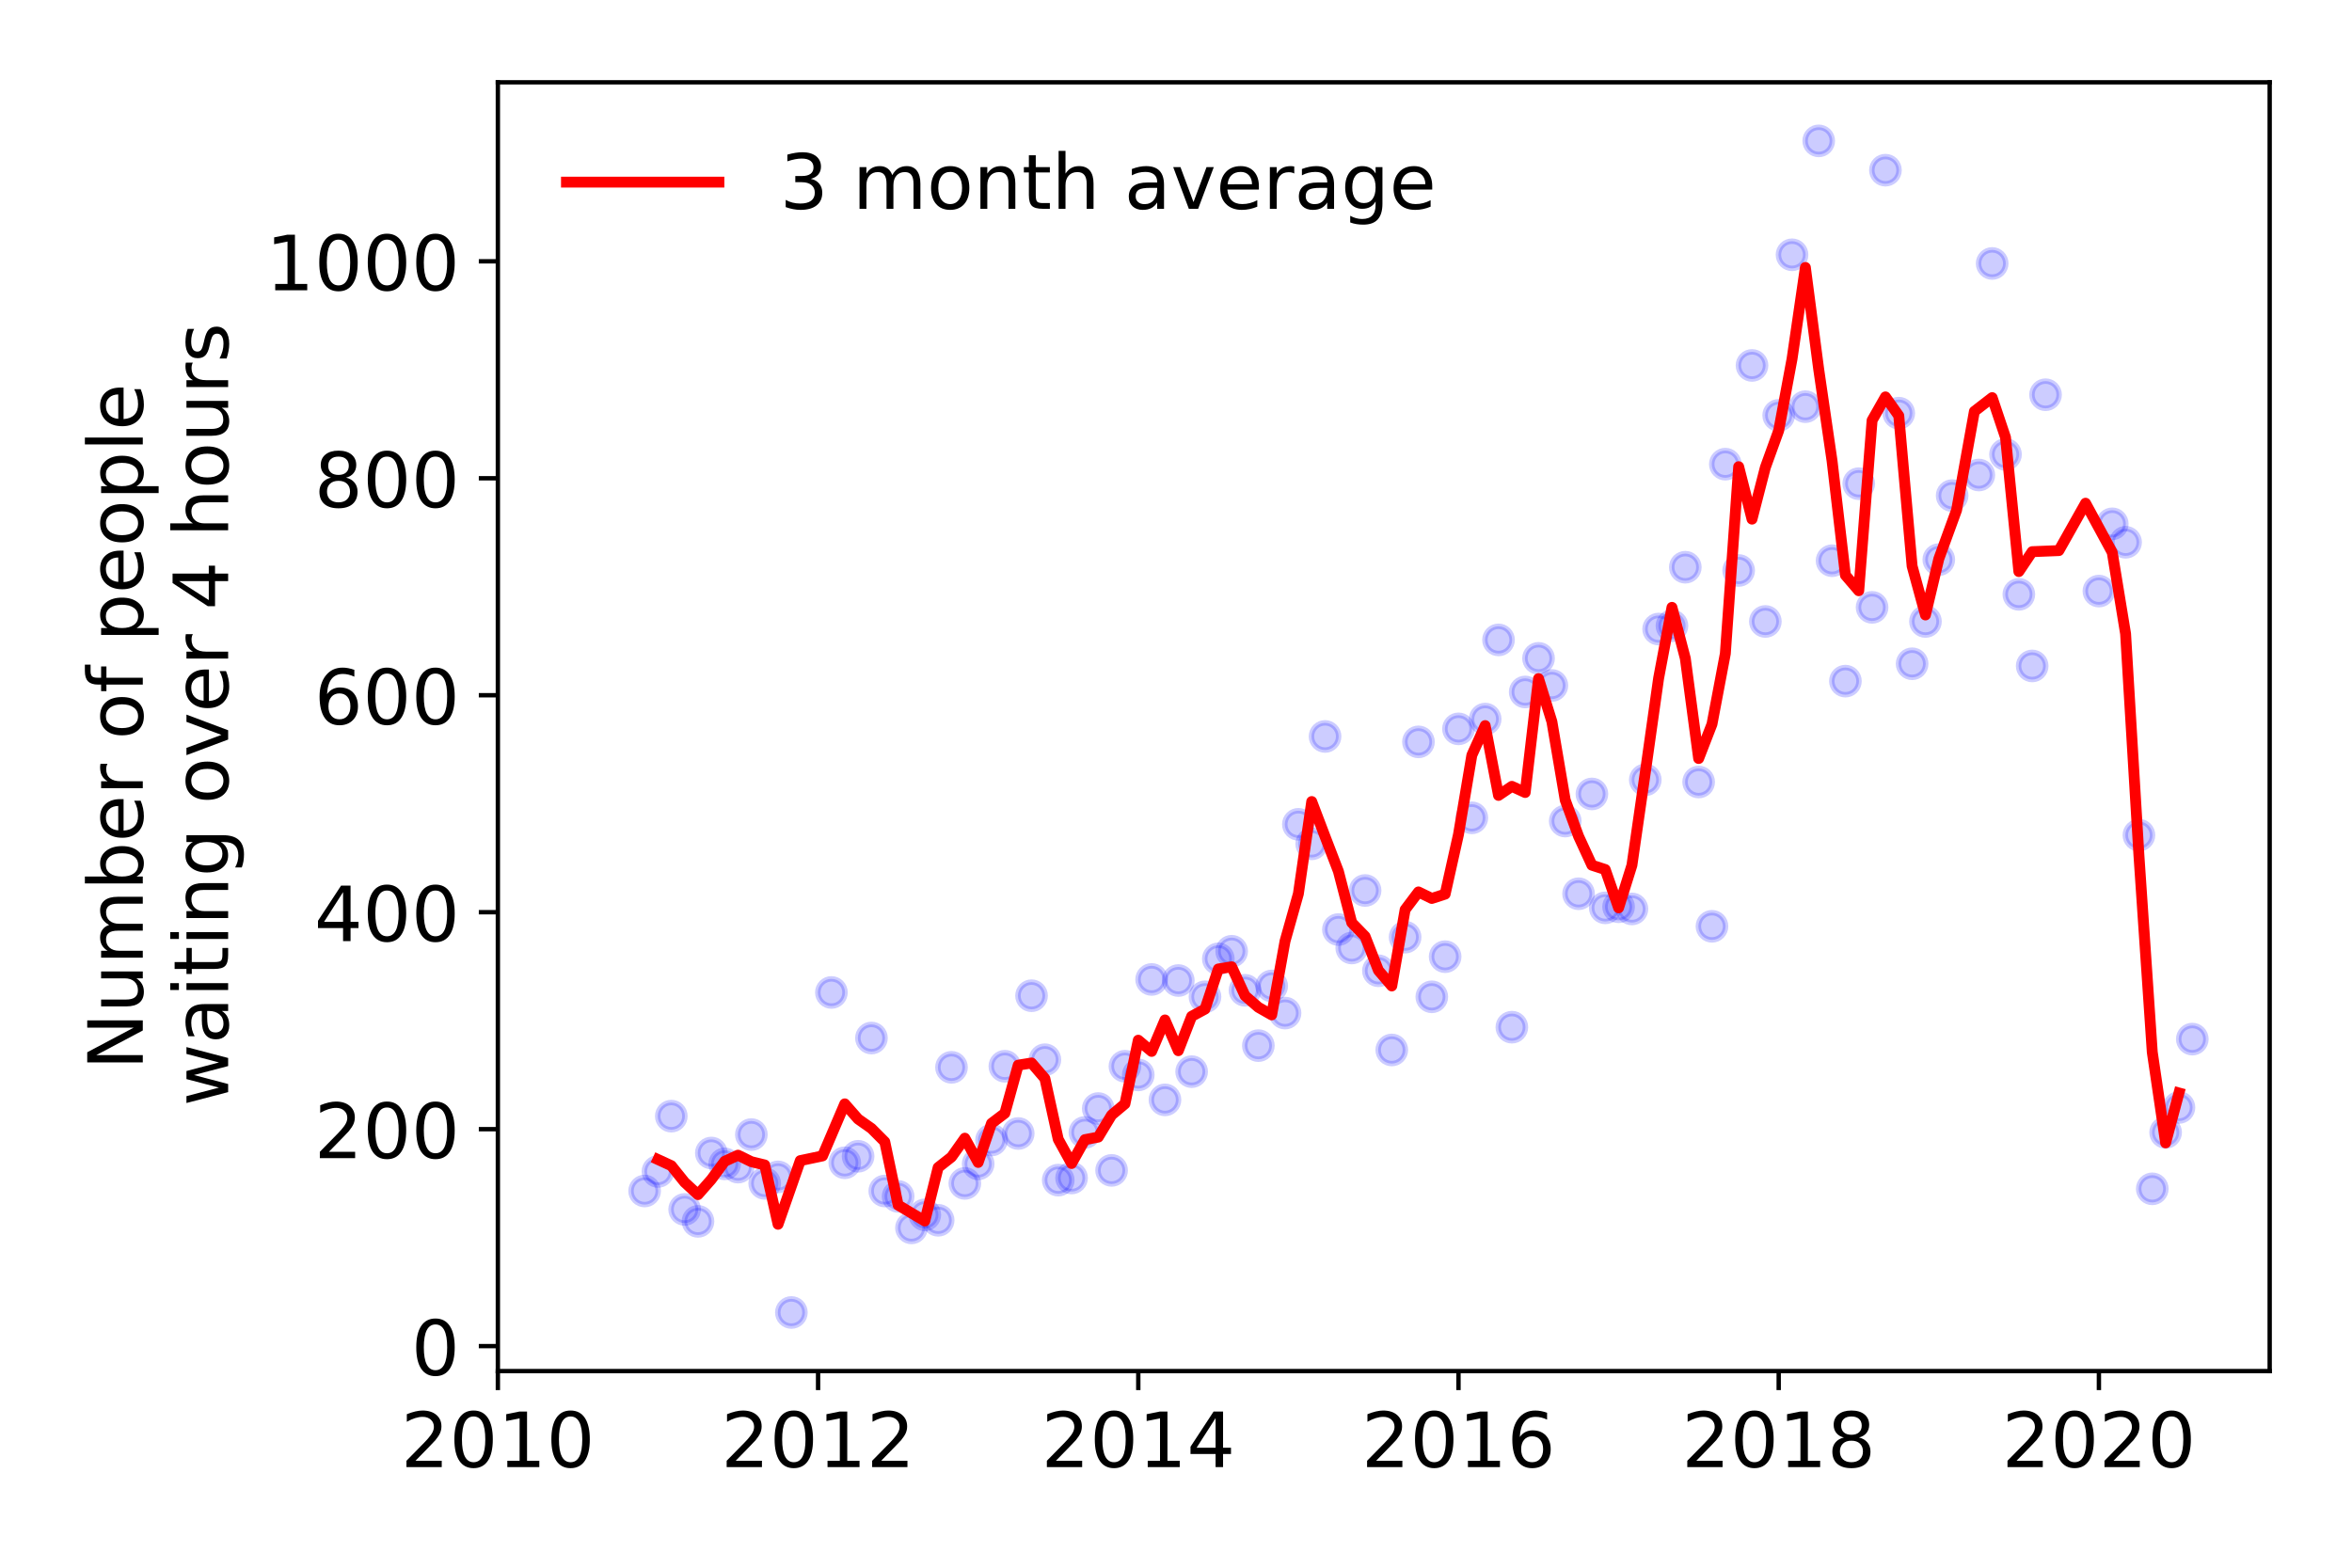 <?xml version="1.0" encoding="utf-8" standalone="no"?>
<!DOCTYPE svg PUBLIC "-//W3C//DTD SVG 1.1//EN"
  "http://www.w3.org/Graphics/SVG/1.1/DTD/svg11.dtd">
<!-- Created with matplotlib (https://matplotlib.org/) -->
<svg height="288pt" version="1.1" viewBox="0 0 432 288" width="432pt" xmlns="http://www.w3.org/2000/svg" xmlns:xlink="http://www.w3.org/1999/xlink">
 <defs>
  <style type="text/css">
*{stroke-linecap:butt;stroke-linejoin:round;}
  </style>
 </defs>
 <g id="figure_1">
  <g id="patch_1">
   <path d="M 0 288 
L 432 288 
L 432 0 
L 0 0 
z
" style="fill:#ffffff;"/>
  </g>
  <g id="axes_1">
   <g id="patch_2">
    <path d="M 91.445 251.88 
L 416.88 251.88 
L 416.88 15.12 
L 91.445 15.12 
z
" style="fill:#ffffff;"/>
   </g>
   <g id="matplotlib.axis_1">
    <g id="xtick_1">
     <g id="line2d_1">
      <defs>
       <path d="M 0 0 
L 0 3.5 
" id="m40707946c7" style="stroke:#000000;stroke-width:0.8;"/>
      </defs>
      <g>
       <use style="stroke:#000000;stroke-width:0.8;" x="91.445" xlink:href="#m40707946c7" y="251.88"/>
      </g>
     </g>
     <g id="text_1">
      <!-- 2010 -->
      <defs>
       <path d="M 19.188 8.297 
L 53.609 8.297 
L 53.609 0 
L 7.328 0 
L 7.328 8.297 
Q 12.938 14.109 22.625 23.891 
Q 32.328 33.688 34.812 36.531 
Q 39.547 41.844 41.422 45.531 
Q 43.312 49.219 43.312 52.781 
Q 43.312 58.594 39.234 62.25 
Q 35.156 65.922 28.609 65.922 
Q 23.969 65.922 18.812 64.312 
Q 13.672 62.703 7.812 59.422 
L 7.812 69.391 
Q 13.766 71.781 18.938 73 
Q 24.125 74.219 28.422 74.219 
Q 39.75 74.219 46.484 68.547 
Q 53.219 62.891 53.219 53.422 
Q 53.219 48.922 51.531 44.891 
Q 49.859 40.875 45.406 35.406 
Q 44.188 33.984 37.641 27.219 
Q 31.109 20.453 19.188 8.297 
z
" id="DejaVuSans-50"/>
       <path d="M 31.781 66.406 
Q 24.172 66.406 20.328 58.906 
Q 16.5 51.422 16.5 36.375 
Q 16.5 21.391 20.328 13.891 
Q 24.172 6.391 31.781 6.391 
Q 39.453 6.391 43.281 13.891 
Q 47.125 21.391 47.125 36.375 
Q 47.125 51.422 43.281 58.906 
Q 39.453 66.406 31.781 66.406 
z
M 31.781 74.219 
Q 44.047 74.219 50.516 64.516 
Q 56.984 54.828 56.984 36.375 
Q 56.984 17.969 50.516 8.266 
Q 44.047 -1.422 31.781 -1.422 
Q 19.531 -1.422 13.062 8.266 
Q 6.594 17.969 6.594 36.375 
Q 6.594 54.828 13.062 64.516 
Q 19.531 74.219 31.781 74.219 
z
" id="DejaVuSans-48"/>
       <path d="M 12.406 8.297 
L 28.516 8.297 
L 28.516 63.922 
L 10.984 60.406 
L 10.984 69.391 
L 28.422 72.906 
L 38.281 72.906 
L 38.281 8.297 
L 54.391 8.297 
L 54.391 0 
L 12.406 0 
z
" id="DejaVuSans-49"/>
      </defs>
      <g transform="translate(73.63 269.518)scale(0.14 -0.14)">
       <use xlink:href="#DejaVuSans-50"/>
       <use x="63.623" xlink:href="#DejaVuSans-48"/>
       <use x="127.246" xlink:href="#DejaVuSans-49"/>
       <use x="190.869" xlink:href="#DejaVuSans-48"/>
      </g>
     </g>
    </g>
    <g id="xtick_2">
     <g id="line2d_2">
      <g>
       <use style="stroke:#000000;stroke-width:0.8;" x="150.259" xlink:href="#m40707946c7" y="251.88"/>
      </g>
     </g>
     <g id="text_2">
      <!-- 2012 -->
      <g transform="translate(132.444 269.518)scale(0.14 -0.14)">
       <use xlink:href="#DejaVuSans-50"/>
       <use x="63.623" xlink:href="#DejaVuSans-48"/>
       <use x="127.246" xlink:href="#DejaVuSans-49"/>
       <use x="190.869" xlink:href="#DejaVuSans-50"/>
      </g>
     </g>
    </g>
    <g id="xtick_3">
     <g id="line2d_3">
      <g>
       <use style="stroke:#000000;stroke-width:0.8;" x="209.072" xlink:href="#m40707946c7" y="251.88"/>
      </g>
     </g>
     <g id="text_3">
      <!-- 2014 -->
      <defs>
       <path d="M 37.797 64.312 
L 12.891 25.391 
L 37.797 25.391 
z
M 35.203 72.906 
L 47.609 72.906 
L 47.609 25.391 
L 58.016 25.391 
L 58.016 17.188 
L 47.609 17.188 
L 47.609 0 
L 37.797 0 
L 37.797 17.188 
L 4.891 17.188 
L 4.891 26.703 
z
" id="DejaVuSans-52"/>
      </defs>
      <g transform="translate(191.257 269.518)scale(0.14 -0.14)">
       <use xlink:href="#DejaVuSans-50"/>
       <use x="63.623" xlink:href="#DejaVuSans-48"/>
       <use x="127.246" xlink:href="#DejaVuSans-49"/>
       <use x="190.869" xlink:href="#DejaVuSans-52"/>
      </g>
     </g>
    </g>
    <g id="xtick_4">
     <g id="line2d_4">
      <g>
       <use style="stroke:#000000;stroke-width:0.8;" x="267.886" xlink:href="#m40707946c7" y="251.88"/>
      </g>
     </g>
     <g id="text_4">
      <!-- 2016 -->
      <defs>
       <path d="M 33.016 40.375 
Q 26.375 40.375 22.484 35.828 
Q 18.609 31.297 18.609 23.391 
Q 18.609 15.531 22.484 10.953 
Q 26.375 6.391 33.016 6.391 
Q 39.656 6.391 43.531 10.953 
Q 47.406 15.531 47.406 23.391 
Q 47.406 31.297 43.531 35.828 
Q 39.656 40.375 33.016 40.375 
z
M 52.594 71.297 
L 52.594 62.312 
Q 48.875 64.062 45.094 64.984 
Q 41.312 65.922 37.594 65.922 
Q 27.828 65.922 22.672 59.328 
Q 17.531 52.734 16.797 39.406 
Q 19.672 43.656 24.016 45.922 
Q 28.375 48.188 33.594 48.188 
Q 44.578 48.188 50.953 41.516 
Q 57.328 34.859 57.328 23.391 
Q 57.328 12.156 50.688 5.359 
Q 44.047 -1.422 33.016 -1.422 
Q 20.359 -1.422 13.672 8.266 
Q 6.984 17.969 6.984 36.375 
Q 6.984 53.656 15.188 63.938 
Q 23.391 74.219 37.203 74.219 
Q 40.922 74.219 44.703 73.484 
Q 48.484 72.75 52.594 71.297 
z
" id="DejaVuSans-54"/>
      </defs>
      <g transform="translate(250.071 269.518)scale(0.14 -0.14)">
       <use xlink:href="#DejaVuSans-50"/>
       <use x="63.623" xlink:href="#DejaVuSans-48"/>
       <use x="127.246" xlink:href="#DejaVuSans-49"/>
       <use x="190.869" xlink:href="#DejaVuSans-54"/>
      </g>
     </g>
    </g>
    <g id="xtick_5">
     <g id="line2d_5">
      <g>
       <use style="stroke:#000000;stroke-width:0.8;" x="326.699" xlink:href="#m40707946c7" y="251.88"/>
      </g>
     </g>
     <g id="text_5">
      <!-- 2018 -->
      <defs>
       <path d="M 31.781 34.625 
Q 24.75 34.625 20.719 30.859 
Q 16.703 27.094 16.703 20.516 
Q 16.703 13.922 20.719 10.156 
Q 24.75 6.391 31.781 6.391 
Q 38.812 6.391 42.859 10.172 
Q 46.922 13.969 46.922 20.516 
Q 46.922 27.094 42.891 30.859 
Q 38.875 34.625 31.781 34.625 
z
M 21.922 38.812 
Q 15.578 40.375 12.031 44.719 
Q 8.5 49.078 8.5 55.328 
Q 8.5 64.062 14.719 69.141 
Q 20.953 74.219 31.781 74.219 
Q 42.672 74.219 48.875 69.141 
Q 55.078 64.062 55.078 55.328 
Q 55.078 49.078 51.531 44.719 
Q 48 40.375 41.703 38.812 
Q 48.828 37.156 52.797 32.312 
Q 56.781 27.484 56.781 20.516 
Q 56.781 9.906 50.312 4.234 
Q 43.844 -1.422 31.781 -1.422 
Q 19.734 -1.422 13.25 4.234 
Q 6.781 9.906 6.781 20.516 
Q 6.781 27.484 10.781 32.312 
Q 14.797 37.156 21.922 38.812 
z
M 18.312 54.391 
Q 18.312 48.734 21.844 45.562 
Q 25.391 42.391 31.781 42.391 
Q 38.141 42.391 41.719 45.562 
Q 45.312 48.734 45.312 54.391 
Q 45.312 60.062 41.719 63.234 
Q 38.141 66.406 31.781 66.406 
Q 25.391 66.406 21.844 63.234 
Q 18.312 60.062 18.312 54.391 
z
" id="DejaVuSans-56"/>
      </defs>
      <g transform="translate(308.884 269.518)scale(0.14 -0.14)">
       <use xlink:href="#DejaVuSans-50"/>
       <use x="63.623" xlink:href="#DejaVuSans-48"/>
       <use x="127.246" xlink:href="#DejaVuSans-49"/>
       <use x="190.869" xlink:href="#DejaVuSans-56"/>
      </g>
     </g>
    </g>
    <g id="xtick_6">
     <g id="line2d_6">
      <g>
       <use style="stroke:#000000;stroke-width:0.8;" x="385.513" xlink:href="#m40707946c7" y="251.88"/>
      </g>
     </g>
     <g id="text_6">
      <!-- 2020 -->
      <g transform="translate(367.698 269.518)scale(0.14 -0.14)">
       <use xlink:href="#DejaVuSans-50"/>
       <use x="63.623" xlink:href="#DejaVuSans-48"/>
       <use x="127.246" xlink:href="#DejaVuSans-50"/>
       <use x="190.869" xlink:href="#DejaVuSans-48"/>
      </g>
     </g>
    </g>
   </g>
   <g id="matplotlib.axis_2">
    <g id="ytick_1">
     <g id="line2d_7">
      <defs>
       <path d="M 0 0 
L -3.5 0 
" id="m0d61970850" style="stroke:#000000;stroke-width:0.8;"/>
      </defs>
      <g>
       <use style="stroke:#000000;stroke-width:0.8;" x="91.445" xlink:href="#m0d61970850" y="247.296"/>
      </g>
     </g>
     <g id="text_7">
      <!-- 0 -->
      <g transform="translate(75.537 252.615)scale(0.14 -0.14)">
       <use xlink:href="#DejaVuSans-48"/>
      </g>
     </g>
    </g>
    <g id="ytick_2">
     <g id="line2d_8">
      <g>
       <use style="stroke:#000000;stroke-width:0.8;" x="91.445" xlink:href="#m0d61970850" y="207.438"/>
      </g>
     </g>
     <g id="text_8">
      <!-- 200 -->
      <g transform="translate(57.722 212.757)scale(0.14 -0.14)">
       <use xlink:href="#DejaVuSans-50"/>
       <use x="63.623" xlink:href="#DejaVuSans-48"/>
       <use x="127.246" xlink:href="#DejaVuSans-48"/>
      </g>
     </g>
    </g>
    <g id="ytick_3">
     <g id="line2d_9">
      <g>
       <use style="stroke:#000000;stroke-width:0.8;" x="91.445" xlink:href="#m0d61970850" y="167.579"/>
      </g>
     </g>
     <g id="text_9">
      <!-- 400 -->
      <g transform="translate(57.722 172.898)scale(0.14 -0.14)">
       <use xlink:href="#DejaVuSans-52"/>
       <use x="63.623" xlink:href="#DejaVuSans-48"/>
       <use x="127.246" xlink:href="#DejaVuSans-48"/>
      </g>
     </g>
    </g>
    <g id="ytick_4">
     <g id="line2d_10">
      <g>
       <use style="stroke:#000000;stroke-width:0.8;" x="91.445" xlink:href="#m0d61970850" y="127.721"/>
      </g>
     </g>
     <g id="text_10">
      <!-- 600 -->
      <g transform="translate(57.722 133.039)scale(0.14 -0.14)">
       <use xlink:href="#DejaVuSans-54"/>
       <use x="63.623" xlink:href="#DejaVuSans-48"/>
       <use x="127.246" xlink:href="#DejaVuSans-48"/>
      </g>
     </g>
    </g>
    <g id="ytick_5">
     <g id="line2d_11">
      <g>
       <use style="stroke:#000000;stroke-width:0.8;" x="91.445" xlink:href="#m0d61970850" y="87.862"/>
      </g>
     </g>
     <g id="text_11">
      <!-- 800 -->
      <g transform="translate(57.722 93.181)scale(0.14 -0.14)">
       <use xlink:href="#DejaVuSans-56"/>
       <use x="63.623" xlink:href="#DejaVuSans-48"/>
       <use x="127.246" xlink:href="#DejaVuSans-48"/>
      </g>
     </g>
    </g>
    <g id="ytick_6">
     <g id="line2d_12">
      <g>
       <use style="stroke:#000000;stroke-width:0.8;" x="91.445" xlink:href="#m0d61970850" y="48.003"/>
      </g>
     </g>
     <g id="text_12">
      <!-- 1000 -->
      <g transform="translate(48.815 53.322)scale(0.14 -0.14)">
       <use xlink:href="#DejaVuSans-49"/>
       <use x="63.623" xlink:href="#DejaVuSans-48"/>
       <use x="127.246" xlink:href="#DejaVuSans-48"/>
       <use x="190.869" xlink:href="#DejaVuSans-48"/>
      </g>
     </g>
    </g>
    <g id="text_13">
     <!-- Number of people -->
     <defs>
      <path d="M 9.812 72.906 
L 23.094 72.906 
L 55.422 11.922 
L 55.422 72.906 
L 64.984 72.906 
L 64.984 0 
L 51.703 0 
L 19.391 60.984 
L 19.391 0 
L 9.812 0 
z
" id="DejaVuSans-78"/>
      <path d="M 8.5 21.578 
L 8.5 54.688 
L 17.484 54.688 
L 17.484 21.922 
Q 17.484 14.156 20.5 10.266 
Q 23.531 6.391 29.594 6.391 
Q 36.859 6.391 41.078 11.031 
Q 45.312 15.672 45.312 23.688 
L 45.312 54.688 
L 54.297 54.688 
L 54.297 0 
L 45.312 0 
L 45.312 8.406 
Q 42.047 3.422 37.719 1 
Q 33.406 -1.422 27.688 -1.422 
Q 18.266 -1.422 13.375 4.438 
Q 8.5 10.297 8.5 21.578 
z
M 31.109 56 
z
" id="DejaVuSans-117"/>
      <path d="M 52 44.188 
Q 55.375 50.25 60.062 53.125 
Q 64.75 56 71.094 56 
Q 79.641 56 84.281 50.016 
Q 88.922 44.047 88.922 33.016 
L 88.922 0 
L 79.891 0 
L 79.891 32.719 
Q 79.891 40.578 77.094 44.375 
Q 74.312 48.188 68.609 48.188 
Q 61.625 48.188 57.562 43.547 
Q 53.516 38.922 53.516 30.906 
L 53.516 0 
L 44.484 0 
L 44.484 32.719 
Q 44.484 40.625 41.703 44.406 
Q 38.922 48.188 33.109 48.188 
Q 26.219 48.188 22.156 43.531 
Q 18.109 38.875 18.109 30.906 
L 18.109 0 
L 9.078 0 
L 9.078 54.688 
L 18.109 54.688 
L 18.109 46.188 
Q 21.188 51.219 25.484 53.609 
Q 29.781 56 35.688 56 
Q 41.656 56 45.828 52.969 
Q 50 49.953 52 44.188 
z
" id="DejaVuSans-109"/>
      <path d="M 48.688 27.297 
Q 48.688 37.203 44.609 42.844 
Q 40.531 48.484 33.406 48.484 
Q 26.266 48.484 22.188 42.844 
Q 18.109 37.203 18.109 27.297 
Q 18.109 17.391 22.188 11.75 
Q 26.266 6.109 33.406 6.109 
Q 40.531 6.109 44.609 11.75 
Q 48.688 17.391 48.688 27.297 
z
M 18.109 46.391 
Q 20.953 51.266 25.266 53.625 
Q 29.594 56 35.594 56 
Q 45.562 56 51.781 48.094 
Q 58.016 40.188 58.016 27.297 
Q 58.016 14.406 51.781 6.484 
Q 45.562 -1.422 35.594 -1.422 
Q 29.594 -1.422 25.266 0.953 
Q 20.953 3.328 18.109 8.203 
L 18.109 0 
L 9.078 0 
L 9.078 75.984 
L 18.109 75.984 
z
" id="DejaVuSans-98"/>
      <path d="M 56.203 29.594 
L 56.203 25.203 
L 14.891 25.203 
Q 15.484 15.922 20.484 11.062 
Q 25.484 6.203 34.422 6.203 
Q 39.594 6.203 44.453 7.469 
Q 49.312 8.734 54.109 11.281 
L 54.109 2.781 
Q 49.266 0.734 44.188 -0.344 
Q 39.109 -1.422 33.891 -1.422 
Q 20.797 -1.422 13.156 6.188 
Q 5.516 13.812 5.516 26.812 
Q 5.516 40.234 12.766 48.109 
Q 20.016 56 32.328 56 
Q 43.359 56 49.781 48.891 
Q 56.203 41.797 56.203 29.594 
z
M 47.219 32.234 
Q 47.125 39.594 43.094 43.984 
Q 39.062 48.391 32.422 48.391 
Q 24.906 48.391 20.391 44.141 
Q 15.875 39.891 15.188 32.172 
z
" id="DejaVuSans-101"/>
      <path d="M 41.109 46.297 
Q 39.594 47.172 37.812 47.578 
Q 36.031 48 33.891 48 
Q 26.266 48 22.188 43.047 
Q 18.109 38.094 18.109 28.812 
L 18.109 0 
L 9.078 0 
L 9.078 54.688 
L 18.109 54.688 
L 18.109 46.188 
Q 20.953 51.172 25.484 53.578 
Q 30.031 56 36.531 56 
Q 37.453 56 38.578 55.875 
Q 39.703 55.766 41.062 55.516 
z
" id="DejaVuSans-114"/>
      <path id="DejaVuSans-32"/>
      <path d="M 30.609 48.391 
Q 23.391 48.391 19.188 42.75 
Q 14.984 37.109 14.984 27.297 
Q 14.984 17.484 19.156 11.844 
Q 23.344 6.203 30.609 6.203 
Q 37.797 6.203 41.984 11.859 
Q 46.188 17.531 46.188 27.297 
Q 46.188 37.016 41.984 42.703 
Q 37.797 48.391 30.609 48.391 
z
M 30.609 56 
Q 42.328 56 49.016 48.375 
Q 55.719 40.766 55.719 27.297 
Q 55.719 13.875 49.016 6.219 
Q 42.328 -1.422 30.609 -1.422 
Q 18.844 -1.422 12.172 6.219 
Q 5.516 13.875 5.516 27.297 
Q 5.516 40.766 12.172 48.375 
Q 18.844 56 30.609 56 
z
" id="DejaVuSans-111"/>
      <path d="M 37.109 75.984 
L 37.109 68.5 
L 28.516 68.5 
Q 23.688 68.5 21.797 66.547 
Q 19.922 64.594 19.922 59.516 
L 19.922 54.688 
L 34.719 54.688 
L 34.719 47.703 
L 19.922 47.703 
L 19.922 0 
L 10.891 0 
L 10.891 47.703 
L 2.297 47.703 
L 2.297 54.688 
L 10.891 54.688 
L 10.891 58.5 
Q 10.891 67.625 15.141 71.797 
Q 19.391 75.984 28.609 75.984 
z
" id="DejaVuSans-102"/>
      <path d="M 18.109 8.203 
L 18.109 -20.797 
L 9.078 -20.797 
L 9.078 54.688 
L 18.109 54.688 
L 18.109 46.391 
Q 20.953 51.266 25.266 53.625 
Q 29.594 56 35.594 56 
Q 45.562 56 51.781 48.094 
Q 58.016 40.188 58.016 27.297 
Q 58.016 14.406 51.781 6.484 
Q 45.562 -1.422 35.594 -1.422 
Q 29.594 -1.422 25.266 0.953 
Q 20.953 3.328 18.109 8.203 
z
M 48.688 27.297 
Q 48.688 37.203 44.609 42.844 
Q 40.531 48.484 33.406 48.484 
Q 26.266 48.484 22.188 42.844 
Q 18.109 37.203 18.109 27.297 
Q 18.109 17.391 22.188 11.75 
Q 26.266 6.109 33.406 6.109 
Q 40.531 6.109 44.609 11.75 
Q 48.688 17.391 48.688 27.297 
z
" id="DejaVuSans-112"/>
      <path d="M 9.422 75.984 
L 18.406 75.984 
L 18.406 0 
L 9.422 0 
z
" id="DejaVuSans-108"/>
     </defs>
     <g transform="translate(26.227 196.547)rotate(-90)scale(0.14 -0.14)">
      <use xlink:href="#DejaVuSans-78"/>
      <use x="74.805" xlink:href="#DejaVuSans-117"/>
      <use x="138.184" xlink:href="#DejaVuSans-109"/>
      <use x="235.596" xlink:href="#DejaVuSans-98"/>
      <use x="299.072" xlink:href="#DejaVuSans-101"/>
      <use x="360.596" xlink:href="#DejaVuSans-114"/>
      <use x="401.709" xlink:href="#DejaVuSans-32"/>
      <use x="433.496" xlink:href="#DejaVuSans-111"/>
      <use x="494.678" xlink:href="#DejaVuSans-102"/>
      <use x="529.883" xlink:href="#DejaVuSans-32"/>
      <use x="561.67" xlink:href="#DejaVuSans-112"/>
      <use x="625.146" xlink:href="#DejaVuSans-101"/>
      <use x="686.67" xlink:href="#DejaVuSans-111"/>
      <use x="747.852" xlink:href="#DejaVuSans-112"/>
      <use x="811.328" xlink:href="#DejaVuSans-108"/>
      <use x="839.111" xlink:href="#DejaVuSans-101"/>
     </g>
     <!--  waiting over 4 hours -->
     <defs>
      <path d="M 4.203 54.688 
L 13.188 54.688 
L 24.422 12.016 
L 35.594 54.688 
L 46.188 54.688 
L 57.422 12.016 
L 68.609 54.688 
L 77.594 54.688 
L 63.281 0 
L 52.688 0 
L 40.922 44.828 
L 29.109 0 
L 18.5 0 
z
" id="DejaVuSans-119"/>
      <path d="M 34.281 27.484 
Q 23.391 27.484 19.188 25 
Q 14.984 22.516 14.984 16.5 
Q 14.984 11.719 18.141 8.906 
Q 21.297 6.109 26.703 6.109 
Q 34.188 6.109 38.703 11.406 
Q 43.219 16.703 43.219 25.484 
L 43.219 27.484 
z
M 52.203 31.203 
L 52.203 0 
L 43.219 0 
L 43.219 8.297 
Q 40.141 3.328 35.547 0.953 
Q 30.953 -1.422 24.312 -1.422 
Q 15.922 -1.422 10.953 3.297 
Q 6 8.016 6 15.922 
Q 6 25.141 12.172 29.828 
Q 18.359 34.516 30.609 34.516 
L 43.219 34.516 
L 43.219 35.406 
Q 43.219 41.609 39.141 45 
Q 35.062 48.391 27.688 48.391 
Q 23 48.391 18.547 47.266 
Q 14.109 46.141 10.016 43.891 
L 10.016 52.203 
Q 14.938 54.109 19.578 55.047 
Q 24.219 56 28.609 56 
Q 40.484 56 46.344 49.844 
Q 52.203 43.703 52.203 31.203 
z
" id="DejaVuSans-97"/>
      <path d="M 9.422 54.688 
L 18.406 54.688 
L 18.406 0 
L 9.422 0 
z
M 9.422 75.984 
L 18.406 75.984 
L 18.406 64.594 
L 9.422 64.594 
z
" id="DejaVuSans-105"/>
      <path d="M 18.312 70.219 
L 18.312 54.688 
L 36.812 54.688 
L 36.812 47.703 
L 18.312 47.703 
L 18.312 18.016 
Q 18.312 11.328 20.141 9.422 
Q 21.969 7.516 27.594 7.516 
L 36.812 7.516 
L 36.812 0 
L 27.594 0 
Q 17.188 0 13.234 3.875 
Q 9.281 7.766 9.281 18.016 
L 9.281 47.703 
L 2.688 47.703 
L 2.688 54.688 
L 9.281 54.688 
L 9.281 70.219 
z
" id="DejaVuSans-116"/>
      <path d="M 54.891 33.016 
L 54.891 0 
L 45.906 0 
L 45.906 32.719 
Q 45.906 40.484 42.875 44.328 
Q 39.844 48.188 33.797 48.188 
Q 26.516 48.188 22.312 43.547 
Q 18.109 38.922 18.109 30.906 
L 18.109 0 
L 9.078 0 
L 9.078 54.688 
L 18.109 54.688 
L 18.109 46.188 
Q 21.344 51.125 25.703 53.562 
Q 30.078 56 35.797 56 
Q 45.219 56 50.047 50.172 
Q 54.891 44.344 54.891 33.016 
z
" id="DejaVuSans-110"/>
      <path d="M 45.406 27.984 
Q 45.406 37.75 41.375 43.109 
Q 37.359 48.484 30.078 48.484 
Q 22.859 48.484 18.828 43.109 
Q 14.797 37.75 14.797 27.984 
Q 14.797 18.266 18.828 12.891 
Q 22.859 7.516 30.078 7.516 
Q 37.359 7.516 41.375 12.891 
Q 45.406 18.266 45.406 27.984 
z
M 54.391 6.781 
Q 54.391 -7.172 48.188 -13.984 
Q 42 -20.797 29.203 -20.797 
Q 24.469 -20.797 20.266 -20.094 
Q 16.062 -19.391 12.109 -17.922 
L 12.109 -9.188 
Q 16.062 -11.328 19.922 -12.344 
Q 23.781 -13.375 27.781 -13.375 
Q 36.625 -13.375 41.016 -8.766 
Q 45.406 -4.156 45.406 5.172 
L 45.406 9.625 
Q 42.625 4.781 38.281 2.391 
Q 33.938 0 27.875 0 
Q 17.828 0 11.672 7.656 
Q 5.516 15.328 5.516 27.984 
Q 5.516 40.672 11.672 48.328 
Q 17.828 56 27.875 56 
Q 33.938 56 38.281 53.609 
Q 42.625 51.219 45.406 46.391 
L 45.406 54.688 
L 54.391 54.688 
z
" id="DejaVuSans-103"/>
      <path d="M 2.984 54.688 
L 12.5 54.688 
L 29.594 8.797 
L 46.688 54.688 
L 56.203 54.688 
L 35.688 0 
L 23.484 0 
z
" id="DejaVuSans-118"/>
      <path d="M 54.891 33.016 
L 54.891 0 
L 45.906 0 
L 45.906 32.719 
Q 45.906 40.484 42.875 44.328 
Q 39.844 48.188 33.797 48.188 
Q 26.516 48.188 22.312 43.547 
Q 18.109 38.922 18.109 30.906 
L 18.109 0 
L 9.078 0 
L 9.078 75.984 
L 18.109 75.984 
L 18.109 46.188 
Q 21.344 51.125 25.703 53.562 
Q 30.078 56 35.797 56 
Q 45.219 56 50.047 50.172 
Q 54.891 44.344 54.891 33.016 
z
" id="DejaVuSans-104"/>
      <path d="M 44.281 53.078 
L 44.281 44.578 
Q 40.484 46.531 36.375 47.5 
Q 32.281 48.484 27.875 48.484 
Q 21.188 48.484 17.844 46.438 
Q 14.5 44.391 14.5 40.281 
Q 14.5 37.156 16.891 35.375 
Q 19.281 33.594 26.516 31.984 
L 29.594 31.297 
Q 39.156 29.25 43.188 25.516 
Q 47.219 21.781 47.219 15.094 
Q 47.219 7.469 41.188 3.016 
Q 35.156 -1.422 24.609 -1.422 
Q 20.219 -1.422 15.453 -0.562 
Q 10.688 0.297 5.422 2 
L 5.422 11.281 
Q 10.406 8.688 15.234 7.391 
Q 20.062 6.109 24.812 6.109 
Q 31.156 6.109 34.562 8.281 
Q 37.984 10.453 37.984 14.406 
Q 37.984 18.062 35.516 20.016 
Q 33.062 21.969 24.703 23.781 
L 21.578 24.516 
Q 13.234 26.266 9.516 29.906 
Q 5.812 33.547 5.812 39.891 
Q 5.812 47.609 11.281 51.797 
Q 16.75 56 26.812 56 
Q 31.781 56 36.172 55.266 
Q 40.578 54.547 44.281 53.078 
z
" id="DejaVuSans-115"/>
     </defs>
     <g transform="translate(41.903 207.672)rotate(-90)scale(0.14 -0.14)">
      <use xlink:href="#DejaVuSans-32"/>
      <use x="31.787" xlink:href="#DejaVuSans-119"/>
      <use x="113.574" xlink:href="#DejaVuSans-97"/>
      <use x="174.854" xlink:href="#DejaVuSans-105"/>
      <use x="202.637" xlink:href="#DejaVuSans-116"/>
      <use x="241.846" xlink:href="#DejaVuSans-105"/>
      <use x="269.629" xlink:href="#DejaVuSans-110"/>
      <use x="333.008" xlink:href="#DejaVuSans-103"/>
      <use x="396.484" xlink:href="#DejaVuSans-32"/>
      <use x="428.271" xlink:href="#DejaVuSans-111"/>
      <use x="489.453" xlink:href="#DejaVuSans-118"/>
      <use x="548.633" xlink:href="#DejaVuSans-101"/>
      <use x="610.156" xlink:href="#DejaVuSans-114"/>
      <use x="651.27" xlink:href="#DejaVuSans-32"/>
      <use x="683.057" xlink:href="#DejaVuSans-52"/>
      <use x="746.68" xlink:href="#DejaVuSans-32"/>
      <use x="778.467" xlink:href="#DejaVuSans-104"/>
      <use x="841.846" xlink:href="#DejaVuSans-111"/>
      <use x="903.027" xlink:href="#DejaVuSans-117"/>
      <use x="966.406" xlink:href="#DejaVuSans-114"/>
      <use x="1007.52" xlink:href="#DejaVuSans-115"/>
     </g>
    </g>
   </g>
   <g id="line2d_13">
    <defs>
     <path d="M 0 2.5 
C 0.663 2.5 1.299 2.237 1.768 1.768 
C 2.237 1.299 2.5 0.663 2.5 0 
C 2.5 -0.663 2.237 -1.299 1.768 -1.768 
C 1.299 -2.237 0.663 -2.5 0 -2.5 
C -0.663 -2.5 -1.299 -2.237 -1.768 -1.768 
C -2.237 -1.299 -2.5 -0.663 -2.5 0 
C -2.5 0.663 -2.237 1.299 -1.768 1.768 
C -1.299 2.237 -0.663 2.5 0 2.5 
z
" id="ma590639afa" style="stroke:#0000ff;stroke-opacity:0.2;"/>
    </defs>
    <g clip-path="url(#p86e427b2bf)">
     <use style="fill:#0000ff;fill-opacity:0.2;stroke:#0000ff;stroke-opacity:0.2;" x="402.667" xlink:href="#ma590639afa" y="190.896"/>
     <use style="fill:#0000ff;fill-opacity:0.2;stroke:#0000ff;stroke-opacity:0.2;" x="400.216" xlink:href="#ma590639afa" y="203.452"/>
     <use style="fill:#0000ff;fill-opacity:0.2;stroke:#0000ff;stroke-opacity:0.2;" x="397.766" xlink:href="#ma590639afa" y="208.036"/>
     <use style="fill:#0000ff;fill-opacity:0.2;stroke:#0000ff;stroke-opacity:0.2;" x="395.315" xlink:href="#ma590639afa" y="218.399"/>
     <use style="fill:#0000ff;fill-opacity:0.2;stroke:#0000ff;stroke-opacity:0.2;" x="392.864" xlink:href="#ma590639afa" y="153.429"/>
     <use style="fill:#0000ff;fill-opacity:0.2;stroke:#0000ff;stroke-opacity:0.2;" x="390.414" xlink:href="#ma590639afa" y="99.62"/>
     <use style="fill:#0000ff;fill-opacity:0.2;stroke:#0000ff;stroke-opacity:0.2;" x="387.963" xlink:href="#ma590639afa" y="96.232"/>
     <use style="fill:#0000ff;fill-opacity:0.2;stroke:#0000ff;stroke-opacity:0.2;" x="385.513" xlink:href="#ma590639afa" y="108.588"/>
     <use style="fill:#0000ff;fill-opacity:0.2;stroke:#0000ff;stroke-opacity:0.2;" x="375.711" xlink:href="#ma590639afa" y="72.516"/>
     <use style="fill:#0000ff;fill-opacity:0.2;stroke:#0000ff;stroke-opacity:0.2;" x="373.26" xlink:href="#ma590639afa" y="122.34"/>
     <use style="fill:#0000ff;fill-opacity:0.2;stroke:#0000ff;stroke-opacity:0.2;" x="370.809" xlink:href="#ma590639afa" y="109.186"/>
     <use style="fill:#0000ff;fill-opacity:0.2;stroke:#0000ff;stroke-opacity:0.2;" x="368.359" xlink:href="#ma590639afa" y="83.477"/>
     <use style="fill:#0000ff;fill-opacity:0.2;stroke:#0000ff;stroke-opacity:0.2;" x="365.908" xlink:href="#ma590639afa" y="48.402"/>
     <use style="fill:#0000ff;fill-opacity:0.2;stroke:#0000ff;stroke-opacity:0.2;" x="363.458" xlink:href="#ma590639afa" y="87.264"/>
     <use style="fill:#0000ff;fill-opacity:0.2;stroke:#0000ff;stroke-opacity:0.2;" x="358.557" xlink:href="#ma590639afa" y="91.051"/>
     <use style="fill:#0000ff;fill-opacity:0.2;stroke:#0000ff;stroke-opacity:0.2;" x="356.106" xlink:href="#ma590639afa" y="102.809"/>
     <use style="fill:#0000ff;fill-opacity:0.2;stroke:#0000ff;stroke-opacity:0.2;" x="353.655" xlink:href="#ma590639afa" y="114.169"/>
     <use style="fill:#0000ff;fill-opacity:0.2;stroke:#0000ff;stroke-opacity:0.2;" x="351.205" xlink:href="#ma590639afa" y="121.941"/>
     <use style="fill:#0000ff;fill-opacity:0.2;stroke:#0000ff;stroke-opacity:0.2;" x="348.754" xlink:href="#ma590639afa" y="75.904"/>
     <use style="fill:#0000ff;fill-opacity:0.2;stroke:#0000ff;stroke-opacity:0.2;" x="346.304" xlink:href="#ma590639afa" y="31.263"/>
     <use style="fill:#0000ff;fill-opacity:0.2;stroke:#0000ff;stroke-opacity:0.2;" x="343.853" xlink:href="#ma590639afa" y="111.578"/>
     <use style="fill:#0000ff;fill-opacity:0.2;stroke:#0000ff;stroke-opacity:0.2;" x="341.403" xlink:href="#ma590639afa" y="88.858"/>
     <use style="fill:#0000ff;fill-opacity:0.2;stroke:#0000ff;stroke-opacity:0.2;" x="338.952" xlink:href="#ma590639afa" y="125.13"/>
     <use style="fill:#0000ff;fill-opacity:0.2;stroke:#0000ff;stroke-opacity:0.2;" x="336.501" xlink:href="#ma590639afa" y="103.008"/>
     <use style="fill:#0000ff;fill-opacity:0.2;stroke:#0000ff;stroke-opacity:0.2;" x="334.051" xlink:href="#ma590639afa" y="25.882"/>
     <use style="fill:#0000ff;fill-opacity:0.2;stroke:#0000ff;stroke-opacity:0.2;" x="331.6" xlink:href="#ma590639afa" y="74.709"/>
     <use style="fill:#0000ff;fill-opacity:0.2;stroke:#0000ff;stroke-opacity:0.2;" x="329.15" xlink:href="#ma590639afa" y="46.808"/>
     <use style="fill:#0000ff;fill-opacity:0.2;stroke:#0000ff;stroke-opacity:0.2;" x="326.699" xlink:href="#ma590639afa" y="76.303"/>
     <use style="fill:#0000ff;fill-opacity:0.2;stroke:#0000ff;stroke-opacity:0.2;" x="324.249" xlink:href="#ma590639afa" y="114.169"/>
     <use style="fill:#0000ff;fill-opacity:0.2;stroke:#0000ff;stroke-opacity:0.2;" x="321.798" xlink:href="#ma590639afa" y="67.135"/>
     <use style="fill:#0000ff;fill-opacity:0.2;stroke:#0000ff;stroke-opacity:0.2;" x="319.348" xlink:href="#ma590639afa" y="104.802"/>
     <use style="fill:#0000ff;fill-opacity:0.2;stroke:#0000ff;stroke-opacity:0.2;" x="316.897" xlink:href="#ma590639afa" y="85.271"/>
     <use style="fill:#0000ff;fill-opacity:0.2;stroke:#0000ff;stroke-opacity:0.2;" x="314.446" xlink:href="#ma590639afa" y="170.17"/>
     <use style="fill:#0000ff;fill-opacity:0.2;stroke:#0000ff;stroke-opacity:0.2;" x="311.996" xlink:href="#ma590639afa" y="143.664"/>
     <use style="fill:#0000ff;fill-opacity:0.2;stroke:#0000ff;stroke-opacity:0.2;" x="309.545" xlink:href="#ma590639afa" y="104.204"/>
     <use style="fill:#0000ff;fill-opacity:0.2;stroke:#0000ff;stroke-opacity:0.2;" x="307.095" xlink:href="#ma590639afa" y="114.966"/>
     <use style="fill:#0000ff;fill-opacity:0.2;stroke:#0000ff;stroke-opacity:0.2;" x="304.644" xlink:href="#ma590639afa" y="115.564"/>
     <use style="fill:#0000ff;fill-opacity:0.2;stroke:#0000ff;stroke-opacity:0.2;" x="302.194" xlink:href="#ma590639afa" y="143.265"/>
     <use style="fill:#0000ff;fill-opacity:0.2;stroke:#0000ff;stroke-opacity:0.2;" x="299.743" xlink:href="#ma590639afa" y="166.981"/>
     <use style="fill:#0000ff;fill-opacity:0.2;stroke:#0000ff;stroke-opacity:0.2;" x="297.292" xlink:href="#ma590639afa" y="166.583"/>
     <use style="fill:#0000ff;fill-opacity:0.2;stroke:#0000ff;stroke-opacity:0.2;" x="294.842" xlink:href="#ma590639afa" y="166.782"/>
     <use style="fill:#0000ff;fill-opacity:0.2;stroke:#0000ff;stroke-opacity:0.2;" x="292.391" xlink:href="#ma590639afa" y="145.856"/>
     <use style="fill:#0000ff;fill-opacity:0.2;stroke:#0000ff;stroke-opacity:0.2;" x="289.941" xlink:href="#ma590639afa" y="164.191"/>
     <use style="fill:#0000ff;fill-opacity:0.2;stroke:#0000ff;stroke-opacity:0.2;" x="287.49" xlink:href="#ma590639afa" y="150.838"/>
     <use style="fill:#0000ff;fill-opacity:0.2;stroke:#0000ff;stroke-opacity:0.2;" x="285.04" xlink:href="#ma590639afa" y="125.927"/>
     <use style="fill:#0000ff;fill-opacity:0.2;stroke:#0000ff;stroke-opacity:0.2;" x="282.589" xlink:href="#ma590639afa" y="120.945"/>
     <use style="fill:#0000ff;fill-opacity:0.2;stroke:#0000ff;stroke-opacity:0.2;" x="280.138" xlink:href="#ma590639afa" y="127.123"/>
     <use style="fill:#0000ff;fill-opacity:0.2;stroke:#0000ff;stroke-opacity:0.2;" x="277.688" xlink:href="#ma590639afa" y="188.704"/>
     <use style="fill:#0000ff;fill-opacity:0.2;stroke:#0000ff;stroke-opacity:0.2;" x="275.237" xlink:href="#ma590639afa" y="117.557"/>
     <use style="fill:#0000ff;fill-opacity:0.2;stroke:#0000ff;stroke-opacity:0.2;" x="272.787" xlink:href="#ma590639afa" y="132.105"/>
     <use style="fill:#0000ff;fill-opacity:0.2;stroke:#0000ff;stroke-opacity:0.2;" x="270.336" xlink:href="#ma590639afa" y="150.241"/>
     <use style="fill:#0000ff;fill-opacity:0.2;stroke:#0000ff;stroke-opacity:0.2;" x="267.886" xlink:href="#ma590639afa" y="133.899"/>
     <use style="fill:#0000ff;fill-opacity:0.2;stroke:#0000ff;stroke-opacity:0.2;" x="265.435" xlink:href="#ma590639afa" y="175.75"/>
     <use style="fill:#0000ff;fill-opacity:0.2;stroke:#0000ff;stroke-opacity:0.2;" x="262.985" xlink:href="#ma590639afa" y="183.124"/>
     <use style="fill:#0000ff;fill-opacity:0.2;stroke:#0000ff;stroke-opacity:0.2;" x="260.534" xlink:href="#ma590639afa" y="136.29"/>
     <use style="fill:#0000ff;fill-opacity:0.2;stroke:#0000ff;stroke-opacity:0.2;" x="258.083" xlink:href="#ma590639afa" y="172.163"/>
     <use style="fill:#0000ff;fill-opacity:0.2;stroke:#0000ff;stroke-opacity:0.2;" x="255.633" xlink:href="#ma590639afa" y="192.889"/>
     <use style="fill:#0000ff;fill-opacity:0.2;stroke:#0000ff;stroke-opacity:0.2;" x="253.182" xlink:href="#ma590639afa" y="178.341"/>
     <use style="fill:#0000ff;fill-opacity:0.2;stroke:#0000ff;stroke-opacity:0.2;" x="250.732" xlink:href="#ma590639afa" y="163.593"/>
     <use style="fill:#0000ff;fill-opacity:0.2;stroke:#0000ff;stroke-opacity:0.2;" x="248.281" xlink:href="#ma590639afa" y="174.156"/>
     <use style="fill:#0000ff;fill-opacity:0.2;stroke:#0000ff;stroke-opacity:0.2;" x="245.831" xlink:href="#ma590639afa" y="170.768"/>
     <use style="fill:#0000ff;fill-opacity:0.2;stroke:#0000ff;stroke-opacity:0.2;" x="243.38" xlink:href="#ma590639afa" y="135.294"/>
     <use style="fill:#0000ff;fill-opacity:0.2;stroke:#0000ff;stroke-opacity:0.2;" x="240.929" xlink:href="#ma590639afa" y="155.024"/>
     <use style="fill:#0000ff;fill-opacity:0.2;stroke:#0000ff;stroke-opacity:0.2;" x="238.479" xlink:href="#ma590639afa" y="151.436"/>
     <use style="fill:#0000ff;fill-opacity:0.2;stroke:#0000ff;stroke-opacity:0.2;" x="236.028" xlink:href="#ma590639afa" y="186.113"/>
     <use style="fill:#0000ff;fill-opacity:0.2;stroke:#0000ff;stroke-opacity:0.2;" x="233.578" xlink:href="#ma590639afa" y="181.131"/>
     <use style="fill:#0000ff;fill-opacity:0.2;stroke:#0000ff;stroke-opacity:0.2;" x="231.127" xlink:href="#ma590639afa" y="192.092"/>
     <use style="fill:#0000ff;fill-opacity:0.2;stroke:#0000ff;stroke-opacity:0.2;" x="228.677" xlink:href="#ma590639afa" y="181.928"/>
     <use style="fill:#0000ff;fill-opacity:0.2;stroke:#0000ff;stroke-opacity:0.2;" x="226.226" xlink:href="#ma590639afa" y="174.754"/>
     <use style="fill:#0000ff;fill-opacity:0.2;stroke:#0000ff;stroke-opacity:0.2;" x="223.775" xlink:href="#ma590639afa" y="176.149"/>
     <use style="fill:#0000ff;fill-opacity:0.2;stroke:#0000ff;stroke-opacity:0.2;" x="221.325" xlink:href="#ma590639afa" y="183.124"/>
     <use style="fill:#0000ff;fill-opacity:0.2;stroke:#0000ff;stroke-opacity:0.2;" x="218.874" xlink:href="#ma590639afa" y="196.875"/>
     <use style="fill:#0000ff;fill-opacity:0.2;stroke:#0000ff;stroke-opacity:0.2;" x="216.424" xlink:href="#ma590639afa" y="180.135"/>
     <use style="fill:#0000ff;fill-opacity:0.2;stroke:#0000ff;stroke-opacity:0.2;" x="213.973" xlink:href="#ma590639afa" y="202.057"/>
     <use style="fill:#0000ff;fill-opacity:0.2;stroke:#0000ff;stroke-opacity:0.2;" x="211.523" xlink:href="#ma590639afa" y="179.935"/>
     <use style="fill:#0000ff;fill-opacity:0.2;stroke:#0000ff;stroke-opacity:0.2;" x="209.072" xlink:href="#ma590639afa" y="197.473"/>
     <use style="fill:#0000ff;fill-opacity:0.2;stroke:#0000ff;stroke-opacity:0.2;" x="206.622" xlink:href="#ma590639afa" y="195.879"/>
     <use style="fill:#0000ff;fill-opacity:0.2;stroke:#0000ff;stroke-opacity:0.2;" x="204.171" xlink:href="#ma590639afa" y="215.011"/>
     <use style="fill:#0000ff;fill-opacity:0.2;stroke:#0000ff;stroke-opacity:0.2;" x="201.72" xlink:href="#ma590639afa" y="203.651"/>
     <use style="fill:#0000ff;fill-opacity:0.2;stroke:#0000ff;stroke-opacity:0.2;" x="199.27" xlink:href="#ma590639afa" y="208.036"/>
     <use style="fill:#0000ff;fill-opacity:0.2;stroke:#0000ff;stroke-opacity:0.2;" x="196.819" xlink:href="#ma590639afa" y="216.406"/>
     <use style="fill:#0000ff;fill-opacity:0.2;stroke:#0000ff;stroke-opacity:0.2;" x="194.369" xlink:href="#ma590639afa" y="216.804"/>
     <use style="fill:#0000ff;fill-opacity:0.2;stroke:#0000ff;stroke-opacity:0.2;" x="191.918" xlink:href="#ma590639afa" y="194.683"/>
     <use style="fill:#0000ff;fill-opacity:0.2;stroke:#0000ff;stroke-opacity:0.2;" x="189.468" xlink:href="#ma590639afa" y="182.925"/>
     <use style="fill:#0000ff;fill-opacity:0.2;stroke:#0000ff;stroke-opacity:0.2;" x="187.017" xlink:href="#ma590639afa" y="208.235"/>
     <use style="fill:#0000ff;fill-opacity:0.2;stroke:#0000ff;stroke-opacity:0.2;" x="184.566" xlink:href="#ma590639afa" y="195.879"/>
     <use style="fill:#0000ff;fill-opacity:0.2;stroke:#0000ff;stroke-opacity:0.2;" x="182.116" xlink:href="#ma590639afa" y="209.431"/>
     <use style="fill:#0000ff;fill-opacity:0.2;stroke:#0000ff;stroke-opacity:0.2;" x="179.665" xlink:href="#ma590639afa" y="213.815"/>
     <use style="fill:#0000ff;fill-opacity:0.2;stroke:#0000ff;stroke-opacity:0.2;" x="177.215" xlink:href="#ma590639afa" y="217.402"/>
     <use style="fill:#0000ff;fill-opacity:0.2;stroke:#0000ff;stroke-opacity:0.2;" x="174.764" xlink:href="#ma590639afa" y="196.078"/>
     <use style="fill:#0000ff;fill-opacity:0.2;stroke:#0000ff;stroke-opacity:0.2;" x="172.314" xlink:href="#ma590639afa" y="224.178"/>
     <use style="fill:#0000ff;fill-opacity:0.2;stroke:#0000ff;stroke-opacity:0.2;" x="169.863" xlink:href="#ma590639afa" y="223.182"/>
     <use style="fill:#0000ff;fill-opacity:0.2;stroke:#0000ff;stroke-opacity:0.2;" x="167.413" xlink:href="#ma590639afa" y="225.573"/>
     <use style="fill:#0000ff;fill-opacity:0.2;stroke:#0000ff;stroke-opacity:0.2;" x="164.962" xlink:href="#ma590639afa" y="219.794"/>
     <use style="fill:#0000ff;fill-opacity:0.2;stroke:#0000ff;stroke-opacity:0.2;" x="162.511" xlink:href="#ma590639afa" y="218.797"/>
     <use style="fill:#0000ff;fill-opacity:0.2;stroke:#0000ff;stroke-opacity:0.2;" x="160.061" xlink:href="#ma590639afa" y="190.697"/>
     <use style="fill:#0000ff;fill-opacity:0.2;stroke:#0000ff;stroke-opacity:0.2;" x="157.61" xlink:href="#ma590639afa" y="212.42"/>
     <use style="fill:#0000ff;fill-opacity:0.2;stroke:#0000ff;stroke-opacity:0.2;" x="155.16" xlink:href="#ma590639afa" y="213.616"/>
     <use style="fill:#0000ff;fill-opacity:0.2;stroke:#0000ff;stroke-opacity:0.2;" x="152.709" xlink:href="#ma590639afa" y="182.327"/>
     <use style="fill:#0000ff;fill-opacity:0.2;stroke:#0000ff;stroke-opacity:0.2;" x="145.357" xlink:href="#ma590639afa" y="241.118"/>
     <use style="fill:#0000ff;fill-opacity:0.2;stroke:#0000ff;stroke-opacity:0.2;" x="142.907" xlink:href="#ma590639afa" y="216.207"/>
     <use style="fill:#0000ff;fill-opacity:0.2;stroke:#0000ff;stroke-opacity:0.2;" x="140.456" xlink:href="#ma590639afa" y="217.402"/>
     <use style="fill:#0000ff;fill-opacity:0.2;stroke:#0000ff;stroke-opacity:0.2;" x="138.006" xlink:href="#ma590639afa" y="208.434"/>
     <use style="fill:#0000ff;fill-opacity:0.2;stroke:#0000ff;stroke-opacity:0.2;" x="135.555" xlink:href="#ma590639afa" y="214.413"/>
     <use style="fill:#0000ff;fill-opacity:0.2;stroke:#0000ff;stroke-opacity:0.2;" x="133.105" xlink:href="#ma590639afa" y="213.815"/>
     <use style="fill:#0000ff;fill-opacity:0.2;stroke:#0000ff;stroke-opacity:0.2;" x="130.654" xlink:href="#ma590639afa" y="211.822"/>
     <use style="fill:#0000ff;fill-opacity:0.2;stroke:#0000ff;stroke-opacity:0.2;" x="128.203" xlink:href="#ma590639afa" y="224.378"/>
     <use style="fill:#0000ff;fill-opacity:0.2;stroke:#0000ff;stroke-opacity:0.2;" x="125.753" xlink:href="#ma590639afa" y="222.185"/>
     <use style="fill:#0000ff;fill-opacity:0.2;stroke:#0000ff;stroke-opacity:0.2;" x="123.302" xlink:href="#ma590639afa" y="205.046"/>
     <use style="fill:#0000ff;fill-opacity:0.2;stroke:#0000ff;stroke-opacity:0.2;" x="120.852" xlink:href="#ma590639afa" y="215.21"/>
     <use style="fill:#0000ff;fill-opacity:0.2;stroke:#0000ff;stroke-opacity:0.2;" x="118.401" xlink:href="#ma590639afa" y="218.797"/>
    </g>
   </g>
   <g id="line2d_14">
    <path clip-path="url(#p86e427b2bf)" d="M 400.216 200.795 
L 397.766 209.962 
L 395.315 193.288 
L 392.864 157.149 
L 390.414 116.427 
L 387.963 101.48 
L 383.062 92.446 
L 378.161 101.148 
L 373.26 101.347 
L 370.809 105.001 
L 368.359 80.355 
L 365.908 73.048 
L 362.641 75.572 
L 359.373 93.708 
L 356.106 102.676 
L 353.655 112.973 
L 351.205 104.005 
L 348.754 76.369 
L 346.304 72.915 
L 343.853 77.233 
L 341.403 108.522 
L 338.952 105.665 
L 336.501 84.673 
L 334.051 67.866 
L 331.6 49.133 
L 329.15 65.94 
L 326.699 79.093 
L 324.249 85.869 
L 321.798 95.369 
L 319.348 85.736 
L 316.897 120.081 
L 314.446 133.035 
L 311.996 139.346 
L 309.545 120.945 
L 307.095 111.578 
L 304.644 124.598 
L 302.194 141.937 
L 299.743 158.943 
L 297.292 166.782 
L 294.842 159.74 
L 292.391 158.943 
L 289.941 153.629 
L 287.49 146.985 
L 285.04 132.57 
L 282.589 124.665 
L 280.138 145.59 
L 277.688 144.461 
L 275.237 146.122 
L 272.787 133.301 
L 270.336 138.748 
L 267.886 153.296 
L 265.435 164.258 
L 262.985 165.055 
L 260.534 163.859 
L 258.083 167.114 
L 255.633 181.131 
L 253.182 178.274 
L 250.732 172.03 
L 248.281 169.506 
L 245.831 160.072 
L 243.38 153.695 
L 240.929 147.251 
L 238.479 164.191 
L 236.028 172.894 
L 233.578 186.445 
L 231.127 185.05 
L 228.677 182.925 
L 226.226 177.61 
L 223.775 178.009 
L 221.325 185.383 
L 218.874 186.711 
L 216.424 193.022 
L 213.973 187.376 
L 211.523 193.155 
L 209.072 191.096 
L 206.622 202.788 
L 204.171 204.847 
L 201.72 208.899 
L 199.27 209.364 
L 196.819 213.749 
L 194.369 209.298 
L 191.918 198.137 
L 189.468 195.281 
L 187.017 195.679 
L 184.566 204.515 
L 182.116 206.375 
L 179.665 213.549 
L 177.215 209.098 
L 174.764 212.553 
L 172.314 214.479 
L 169.863 224.311 
L 167.413 222.85 
L 164.962 221.388 
L 162.511 209.763 
L 160.061 207.305 
L 157.61 205.578 
L 155.16 202.788 
L 151.075 212.354 
L 146.991 213.217 
L 142.907 224.909 
L 140.456 214.014 
L 138.006 213.416 
L 135.555 212.221 
L 133.105 213.35 
L 130.654 216.672 
L 128.203 219.462 
L 125.753 217.203 
L 123.302 214.147 
L 120.852 213.018 
" style="fill:none;stroke:#ff0000;stroke-linecap:square;stroke-width:2;"/>
   </g>
   <g id="patch_3">
    <path d="M 91.445 251.88 
L 91.445 15.12 
" style="fill:none;stroke:#000000;stroke-linecap:square;stroke-linejoin:miter;stroke-width:0.8;"/>
   </g>
   <g id="patch_4">
    <path d="M 416.88 251.88 
L 416.88 15.12 
" style="fill:none;stroke:#000000;stroke-linecap:square;stroke-linejoin:miter;stroke-width:0.8;"/>
   </g>
   <g id="patch_5">
    <path d="M 91.445 251.88 
L 416.88 251.88 
" style="fill:none;stroke:#000000;stroke-linecap:square;stroke-linejoin:miter;stroke-width:0.8;"/>
   </g>
   <g id="patch_6">
    <path d="M 91.445 15.12 
L 416.88 15.12 
" style="fill:none;stroke:#000000;stroke-linecap:square;stroke-linejoin:miter;stroke-width:0.8;"/>
   </g>
   <g id="legend_1">
    <g id="line2d_15">
     <path d="M 104.045 33.458 
L 132.045 33.458 
" style="fill:none;stroke:#ff0000;stroke-linecap:square;stroke-width:2;"/>
    </g>
    <g id="line2d_16"/>
    <g id="text_14">
     <!-- 3 month average -->
     <defs>
      <path d="M 40.578 39.312 
Q 47.656 37.797 51.625 33 
Q 55.609 28.219 55.609 21.188 
Q 55.609 10.406 48.188 4.484 
Q 40.766 -1.422 27.094 -1.422 
Q 22.516 -1.422 17.656 -0.516 
Q 12.797 0.391 7.625 2.203 
L 7.625 11.719 
Q 11.719 9.328 16.594 8.109 
Q 21.484 6.891 26.812 6.891 
Q 36.078 6.891 40.938 10.547 
Q 45.797 14.203 45.797 21.188 
Q 45.797 27.641 41.281 31.266 
Q 36.766 34.906 28.719 34.906 
L 20.219 34.906 
L 20.219 43.016 
L 29.109 43.016 
Q 36.375 43.016 40.234 45.922 
Q 44.094 48.828 44.094 54.297 
Q 44.094 59.906 40.109 62.906 
Q 36.141 65.922 28.719 65.922 
Q 24.656 65.922 20.016 65.031 
Q 15.375 64.156 9.812 62.312 
L 9.812 71.094 
Q 15.438 72.656 20.344 73.438 
Q 25.25 74.219 29.594 74.219 
Q 40.828 74.219 47.359 69.109 
Q 53.906 64.016 53.906 55.328 
Q 53.906 49.266 50.438 45.094 
Q 46.969 40.922 40.578 39.312 
z
" id="DejaVuSans-51"/>
     </defs>
     <g transform="translate(143.245 38.358)scale(0.14 -0.14)">
      <use xlink:href="#DejaVuSans-51"/>
      <use x="63.623" xlink:href="#DejaVuSans-32"/>
      <use x="95.41" xlink:href="#DejaVuSans-109"/>
      <use x="192.822" xlink:href="#DejaVuSans-111"/>
      <use x="254.004" xlink:href="#DejaVuSans-110"/>
      <use x="317.383" xlink:href="#DejaVuSans-116"/>
      <use x="356.592" xlink:href="#DejaVuSans-104"/>
      <use x="419.971" xlink:href="#DejaVuSans-32"/>
      <use x="451.758" xlink:href="#DejaVuSans-97"/>
      <use x="513.037" xlink:href="#DejaVuSans-118"/>
      <use x="572.217" xlink:href="#DejaVuSans-101"/>
      <use x="633.74" xlink:href="#DejaVuSans-114"/>
      <use x="674.854" xlink:href="#DejaVuSans-97"/>
      <use x="736.133" xlink:href="#DejaVuSans-103"/>
      <use x="799.609" xlink:href="#DejaVuSans-101"/>
     </g>
    </g>
   </g>
  </g>
 </g>
 <defs>
  <clipPath id="p86e427b2bf">
   <rect height="236.76" width="325.435" x="91.445" y="15.12"/>
  </clipPath>
 </defs>
</svg>
